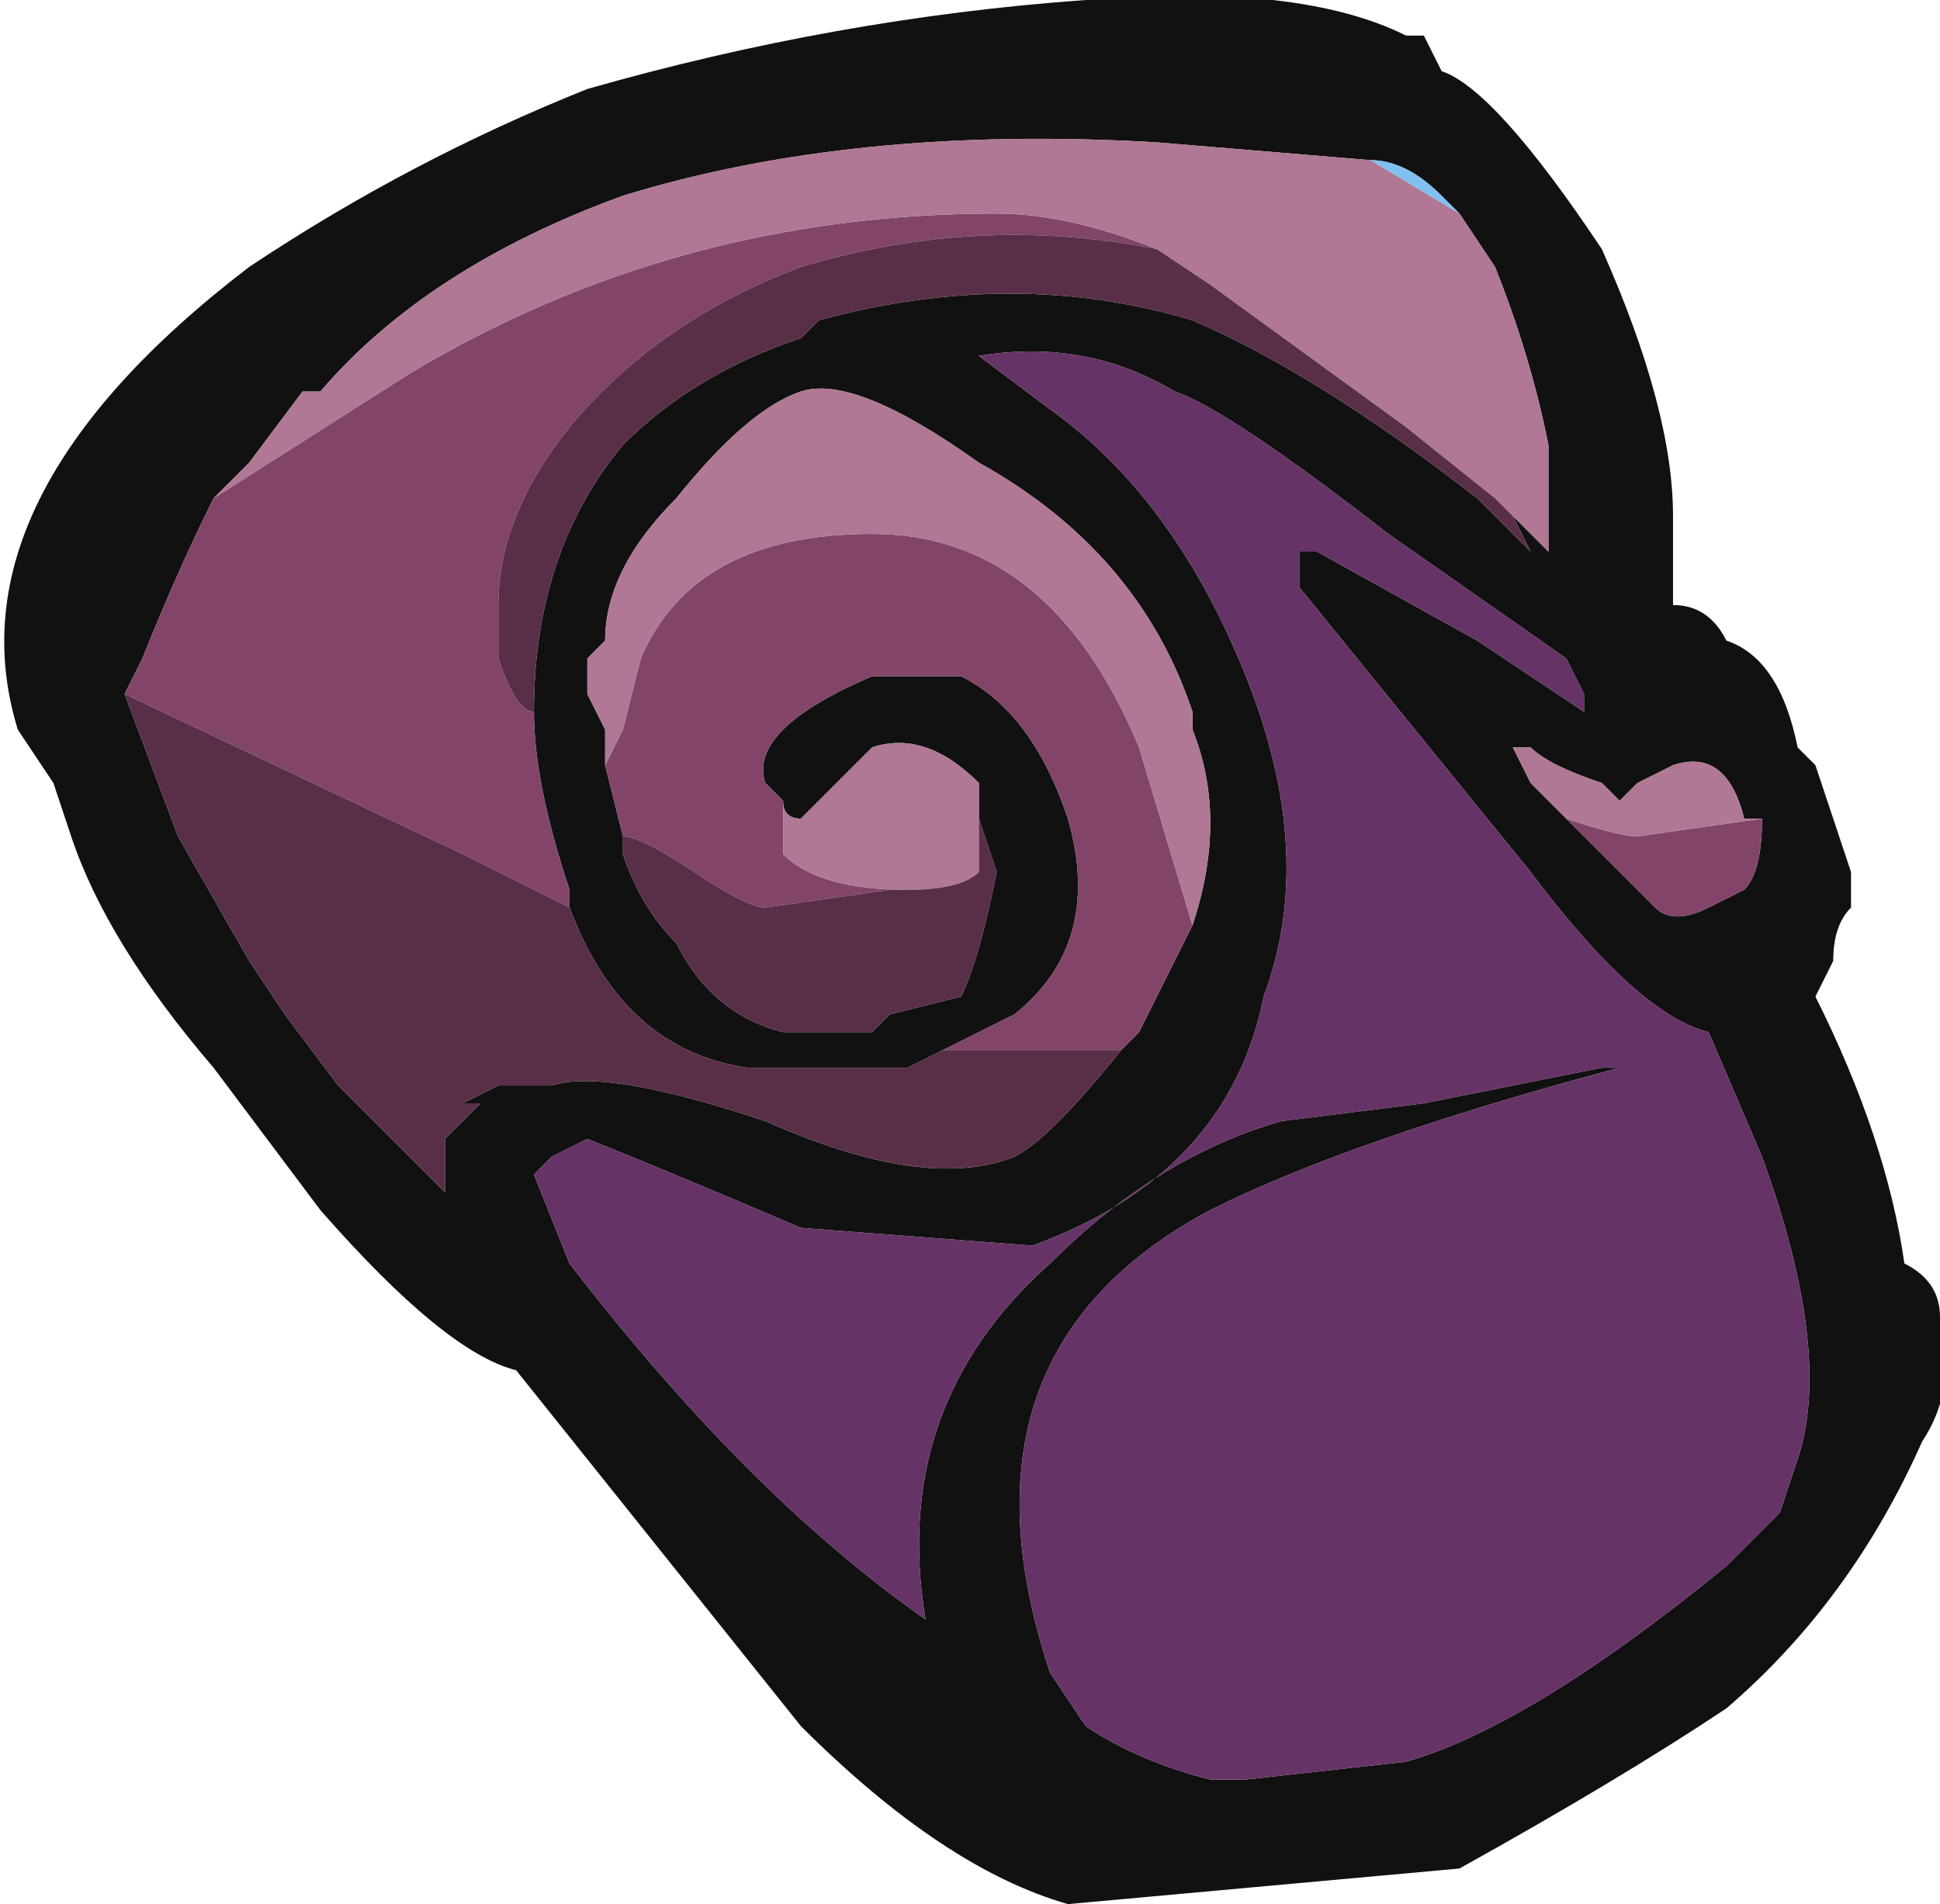 <?xml version="1.0" encoding="UTF-8" standalone="no"?>
<svg xmlns:ffdec="https://www.free-decompiler.com/flash" xmlns:xlink="http://www.w3.org/1999/xlink" ffdec:objectType="frame" height="37.45px" width="38.15px" xmlns="http://www.w3.org/2000/svg">
  <g transform="matrix(1.0, 0.0, 0.0, 1.0, 19.25, 19.95)">
    <use ffdec:characterId="2502" height="5.35" transform="matrix(7.0, 0.0, 0.0, 7.0, -19.25, -19.95)" width="5.45" xlink:href="#shape0"/>
  </g>
  <defs>
    <g id="shape0" transform="matrix(1.0, 0.0, 0.0, 1.0, 2.75, 2.85)">
      <path d="M1.2 -2.75 L1.25 -2.75 1.3 -2.65 Q1.45 -2.6 1.75 -2.15 1.95 -1.7 1.95 -1.4 L1.95 -1.15 Q2.05 -1.15 2.1 -1.05 2.25 -1.0 2.3 -0.75 L2.35 -0.7 2.45 -0.4 2.45 -0.3 Q2.4 -0.25 2.4 -0.15 L2.35 -0.05 Q2.55 0.35 2.6 0.7 2.7 0.75 2.7 0.85 2.75 1.05 2.65 1.2 2.45 1.65 2.1 1.95 1.8 2.15 1.35 2.4 L0.25 2.5 Q-0.1 2.4 -0.5 2.0 L-1.3 1.0 Q-1.5 0.95 -1.85 0.55 L-2.15 0.15 Q-2.45 -0.2 -2.55 -0.5 L-2.6 -0.65 -2.7 -0.8 Q-2.9 -1.45 -2.05 -2.1 -1.6 -2.4 -1.1 -2.6 -0.4 -2.8 0.3 -2.85 0.9 -2.9 1.2 -2.75 M-1.25 -0.85 Q-1.25 -1.3 -1.0 -1.6 -0.8 -1.8 -0.5 -1.9 L-0.45 -1.95 Q0.1 -2.1 0.6 -1.95 0.95 -1.8 1.4 -1.45 L1.55 -1.3 1.5 -1.4 1.6 -1.3 1.6 -1.6 Q1.55 -1.85 1.45 -2.1 L1.35 -2.25 1.3 -2.3 Q1.2 -2.4 1.1 -2.4 L0.5 -2.45 Q-0.35 -2.5 -1.0 -2.3 -1.55 -2.1 -1.85 -1.75 L-1.9 -1.75 -2.05 -1.55 -2.15 -1.45 Q-2.25 -1.25 -2.35 -1.0 L-2.4 -0.9 -2.25 -0.5 -2.05 -0.15 -1.95 0.0 -1.8 0.2 -1.5 0.5 -1.5 0.35 -1.4 0.25 -1.45 0.25 -1.35 0.2 -1.2 0.2 Q-1.05 0.15 -0.6 0.3 -0.15 0.5 0.1 0.4 0.2 0.35 0.4 0.1 L0.45 0.05 0.6 -0.25 Q0.7 -0.55 0.6 -0.8 L0.6 -0.85 Q0.45 -1.3 0.0 -1.55 -0.35 -1.8 -0.5 -1.75 -0.65 -1.7 -0.85 -1.45 -1.05 -1.25 -1.05 -1.05 L-1.1 -1.0 -1.1 -0.9 -1.05 -0.8 -1.05 -0.7 -1.0 -0.5 -1.0 -0.45 Q-0.95 -0.3 -0.85 -0.2 -0.75 0.0 -0.55 0.05 L-0.3 0.05 -0.25 0.0 -0.05 -0.05 Q0.0 -0.15 0.05 -0.4 L0.0 -0.55 0.0 -0.6 0.0 -0.65 Q-0.15 -0.8 -0.3 -0.75 L-0.5 -0.55 Q-0.55 -0.55 -0.55 -0.6 L-0.6 -0.65 Q-0.65 -0.8 -0.3 -0.95 L-0.05 -0.95 Q0.15 -0.85 0.25 -0.55 0.35 -0.2 0.1 0.0 L-0.1 0.1 -0.2 0.15 -0.65 0.15 Q-1.0 0.1 -1.15 -0.3 L-1.15 -0.35 Q-1.25 -0.65 -1.25 -0.85 M1.4 -1.05 L1.7 -0.85 1.7 -0.9 1.65 -1.0 1.15 -1.35 Q0.7 -1.7 0.55 -1.75 0.3 -1.9 0.0 -1.85 L0.2 -1.7 Q0.55 -1.45 0.75 -0.95 0.95 -0.45 0.8 -0.05 0.7 0.45 0.15 0.65 L-0.5 0.6 Q-0.85 0.45 -1.1 0.35 L-1.2 0.4 -1.25 0.45 -1.15 0.7 Q-0.65 1.35 -0.15 1.7 -0.25 1.1 0.2 0.7 0.5 0.4 0.85 0.3 L1.25 0.25 1.75 0.15 1.8 0.15 Q1.05 0.35 0.65 0.55 -0.1 0.95 0.2 1.85 L0.3 2.0 Q0.45 2.1 0.65 2.15 L0.75 2.15 1.2 2.1 Q1.55 2.0 2.1 1.55 L2.25 1.4 2.3 1.25 Q2.4 0.95 2.2 0.4 L2.05 0.05 Q1.85 0.0 1.55 -0.4 L0.9 -1.2 0.9 -1.3 0.95 -1.3 1.4 -1.05 M2.2 -0.55 L2.15 -0.55 Q2.1 -0.75 1.95 -0.7 L1.85 -0.65 1.8 -0.6 1.75 -0.65 Q1.6 -0.7 1.55 -0.75 L1.5 -0.75 1.55 -0.65 1.65 -0.55 1.9 -0.3 1.9 -0.3 Q1.95 -0.25 2.05 -0.3 L2.15 -0.35 Q2.2 -0.4 2.2 -0.55" fill="#111111" fill-rule="evenodd" stroke="none"/>
      <path d="M1.4 -1.05 L0.95 -1.3 0.9 -1.3 0.9 -1.2 1.55 -0.4 Q1.85 0.0 2.05 0.05 L2.2 0.4 Q2.4 0.95 2.3 1.25 L2.25 1.4 2.1 1.55 Q1.55 2.0 1.2 2.1 L0.75 2.15 0.65 2.15 Q0.45 2.1 0.3 2.0 L0.2 1.85 Q-0.1 0.95 0.65 0.55 1.05 0.35 1.8 0.15 L1.75 0.15 1.25 0.25 0.85 0.3 Q0.5 0.4 0.2 0.7 -0.25 1.1 -0.15 1.7 -0.65 1.35 -1.15 0.7 L-1.25 0.45 -1.2 0.4 -1.1 0.35 Q-0.85 0.45 -0.5 0.6 L0.15 0.65 Q0.7 0.45 0.8 -0.05 0.95 -0.45 0.75 -0.95 0.55 -1.45 0.2 -1.7 L0.0 -1.85 Q0.3 -1.9 0.55 -1.75 0.7 -1.7 1.15 -1.35 L1.65 -1.0 1.7 -0.9 1.7 -0.85 1.4 -1.05" fill="#663366" fill-rule="evenodd" stroke="none"/>
      <path d="M0.5 -2.15 Q0.0 -2.25 -0.5 -2.1 -0.9 -1.95 -1.15 -1.65 -1.35 -1.4 -1.35 -1.15 L-1.35 -1.0 Q-1.3 -0.85 -1.25 -0.85 -1.25 -0.65 -1.15 -0.35 L-1.15 -0.3 -1.45 -0.45 -2.4 -0.9 -2.35 -1.0 Q-2.25 -1.25 -2.15 -1.45 L-1.6 -1.8 Q-0.85 -2.25 0.05 -2.25 0.25 -2.25 0.5 -2.15 M-0.2 -0.35 L-0.25 -0.35 -0.6 -0.3 Q-0.65 -0.3 -0.8 -0.4 -0.95 -0.5 -1.0 -0.5 L-1.05 -0.7 -1.0 -0.8 -0.95 -1.0 Q-0.8 -1.35 -0.3 -1.35 0.2 -1.35 0.45 -0.75 L0.6 -0.25 0.45 0.05 0.4 0.1 -0.1 0.1 0.1 0.0 Q0.35 -0.2 0.25 -0.55 0.15 -0.85 -0.05 -0.95 L-0.3 -0.95 Q-0.65 -0.8 -0.6 -0.65 L-0.55 -0.6 -0.55 -0.45 Q-0.45 -0.35 -0.2 -0.35 M2.2 -0.55 Q2.2 -0.4 2.15 -0.35 L2.05 -0.3 Q1.95 -0.25 1.9 -0.3 L1.9 -0.3 1.65 -0.55 Q1.8 -0.5 1.85 -0.5 L2.2 -0.55" fill="#824569" fill-rule="evenodd" stroke="none"/>
      <path d="M1.5 -1.4 L1.45 -1.45 1.2 -1.65 0.65 -2.05 0.5 -2.15 Q0.25 -2.25 0.05 -2.25 -0.85 -2.25 -1.6 -1.8 L-2.15 -1.45 -2.05 -1.55 -1.9 -1.75 -1.85 -1.75 Q-1.55 -2.1 -1.0 -2.3 -0.35 -2.5 0.5 -2.45 L1.1 -2.4 1.35 -2.25 1.45 -2.1 Q1.55 -1.85 1.6 -1.6 L1.6 -1.3 1.5 -1.4 M0.0 -0.55 L0.0 -0.4 Q-0.05 -0.35 -0.2 -0.35 -0.45 -0.35 -0.55 -0.45 L-0.55 -0.6 Q-0.55 -0.55 -0.5 -0.55 L-0.3 -0.75 Q-0.15 -0.8 0.0 -0.65 L0.0 -0.6 0.0 -0.55 M-1.05 -0.7 L-1.05 -0.8 -1.1 -0.9 -1.1 -1.0 -1.05 -1.05 Q-1.05 -1.25 -0.85 -1.45 -0.65 -1.7 -0.5 -1.75 -0.35 -1.8 0.0 -1.55 0.45 -1.3 0.6 -0.85 L0.6 -0.8 Q0.7 -0.55 0.6 -0.25 L0.45 -0.75 Q0.2 -1.35 -0.3 -1.35 -0.8 -1.35 -0.95 -1.0 L-1.0 -0.8 -1.05 -0.7 M1.65 -0.55 L1.55 -0.65 1.5 -0.75 1.55 -0.75 Q1.6 -0.7 1.75 -0.65 L1.8 -0.6 1.85 -0.65 1.95 -0.7 Q2.1 -0.75 2.15 -0.55 L2.2 -0.55 1.85 -0.5 Q1.8 -0.5 1.65 -0.55" fill="#b07894" fill-rule="evenodd" stroke="none"/>
      <path d="M0.5 -2.15 L0.65 -2.05 1.2 -1.65 1.45 -1.45 1.5 -1.4 1.55 -1.3 1.4 -1.45 Q0.95 -1.8 0.6 -1.95 0.1 -2.1 -0.45 -1.95 L-0.5 -1.9 Q-0.8 -1.8 -1.0 -1.6 -1.25 -1.3 -1.25 -0.85 -1.3 -0.85 -1.35 -1.0 L-1.35 -1.15 Q-1.35 -1.4 -1.15 -1.65 -0.9 -1.95 -0.5 -2.1 0.0 -2.25 0.5 -2.15 M0.0 -0.55 L0.05 -0.4 Q0.0 -0.15 -0.05 -0.05 L-0.25 0.0 -0.3 0.05 -0.55 0.05 Q-0.75 0.0 -0.85 -0.2 -0.95 -0.3 -1.0 -0.45 L-1.0 -0.5 Q-0.95 -0.5 -0.8 -0.4 -0.65 -0.3 -0.6 -0.3 L-0.25 -0.35 -0.2 -0.35 Q-0.05 -0.35 0.0 -0.4 L0.0 -0.55 M0.4 0.1 Q0.2 0.35 0.1 0.4 -0.15 0.5 -0.6 0.3 -1.05 0.15 -1.2 0.2 L-1.35 0.2 -1.45 0.25 -1.4 0.25 -1.5 0.35 -1.5 0.5 -1.8 0.2 -1.95 0.0 -2.05 -0.15 -2.25 -0.5 -2.4 -0.9 -1.45 -0.45 -1.15 -0.3 Q-1.0 0.1 -0.65 0.15 L-0.2 0.15 -0.1 0.1 0.4 0.1" fill="#592f48" fill-rule="evenodd" stroke="none"/>
      <path d="M1.35 -2.25 L1.1 -2.4 Q1.2 -2.4 1.3 -2.3 L1.35 -2.25 M0.0 -0.55 L0.0 -0.6 0.0 -0.55" fill="#80c0f0" fill-rule="evenodd" stroke="none"/>
    </g>
  </defs>
</svg>
